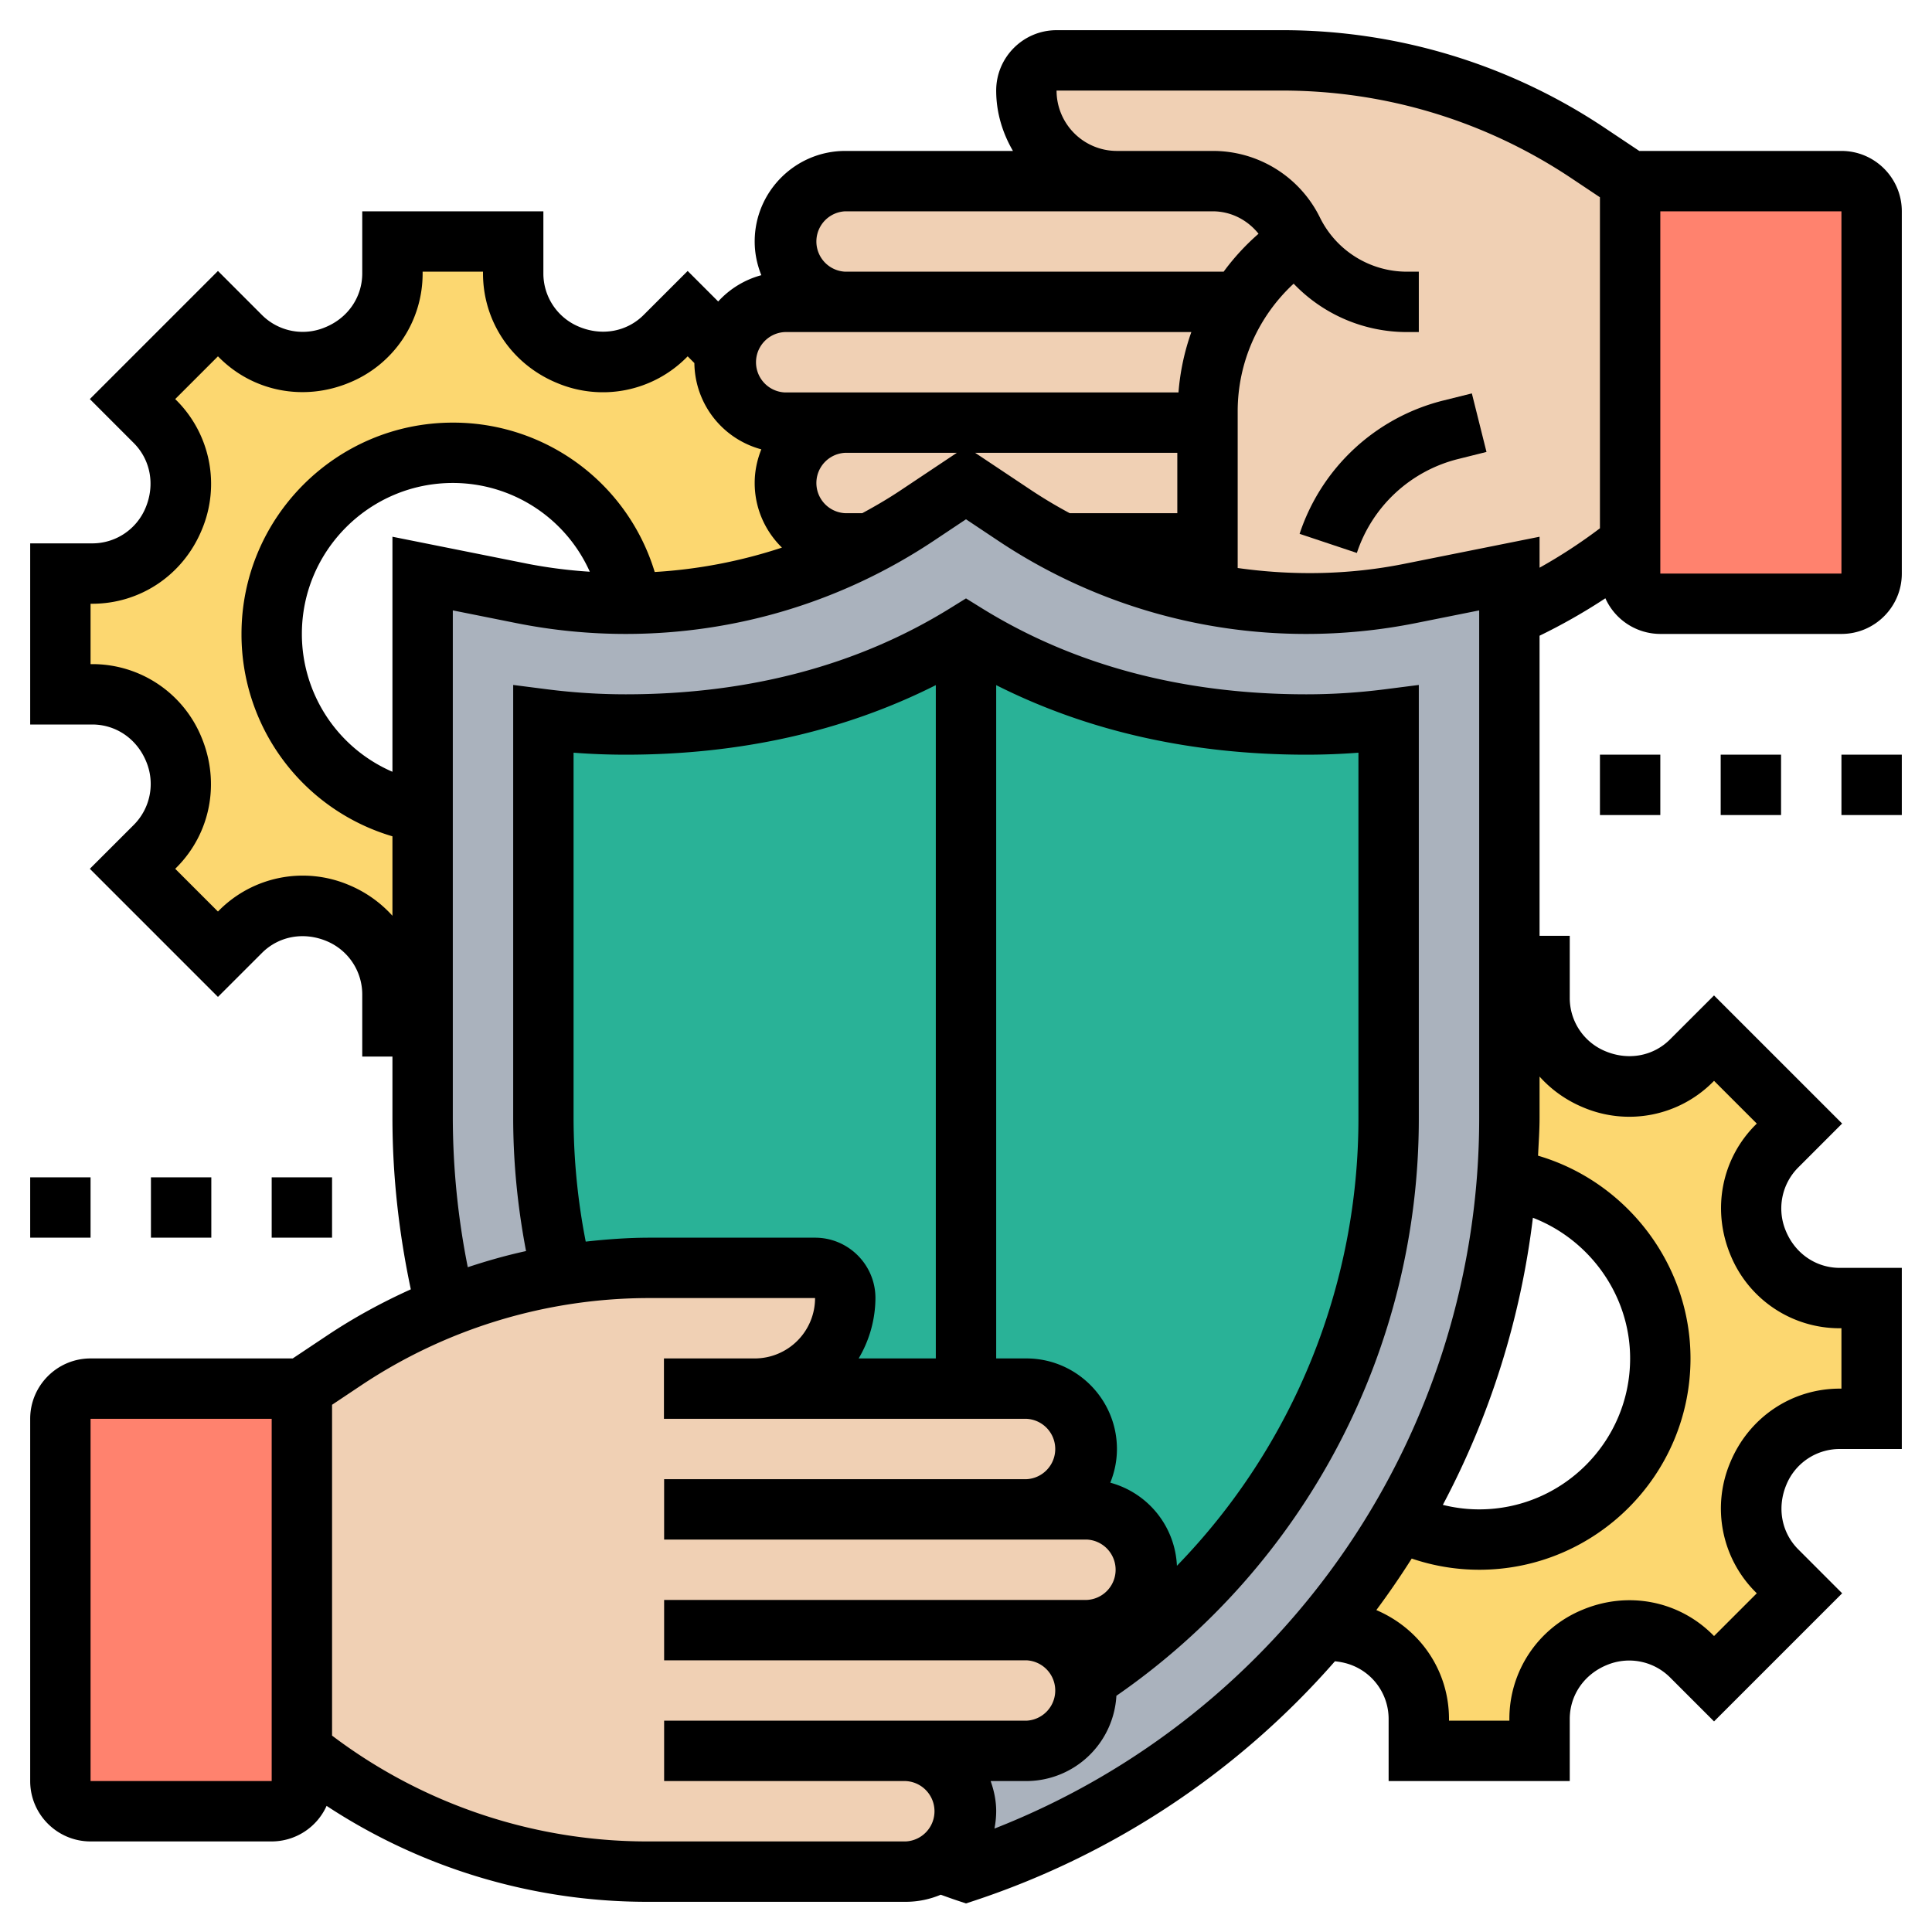 <svg xmlns="http://www.w3.org/2000/svg" id="_x33_0" height="512" viewBox="0 0 64 64" width="512" class="hovered-paths"><path d="M28 18h.82a17.366 17.366 0 01-7.9 2c-.48-2.84-2.95-5-5.92-5-3.31 0-6 2.69-6 6 0 2.97 2.16 5.44 5 5.92V34h-1v-1.05c0-1.19-.71-2.25-1.8-2.7-.01 0-.03-.01-.04-.01a2.907 2.907 0 00-3.19.62l-.75.75-2.83-2.83.75-.75c.84-.84 1.08-2.1.62-3.19 0-.01-.01-.03-.01-.04a2.911 2.911 0 00-2.7-1.8H2v-4h1.05c1.19 0 2.25-.71 2.7-1.8 0-.01.01-.03.01-.04.46-1.09.22-2.35-.62-3.19l-.75-.75 2.83-2.83.75.75c.84.84 2.1 1.08 3.19.62.01 0 .03-.01.04-.01 1.09-.45 1.8-1.51 1.8-2.7V8h4v1.05c0 1.19.71 2.25 1.8 2.7.01 0 .03.01.04.01 1.09.46 2.35.22 3.19-.62l.75-.75 1.25 1.25A2.006 2.006 0 0026 14h2c-.55 0-1.05.22-1.41.59-.37.36-.59.86-.59 1.41 0 1.1.9 2 2 2zm34 25v4h-1.05c-1.19 0-2.25.71-2.7 1.8 0 .01-.01.03-.01.04-.46 1.09-.22 2.35.62 3.19l.75.75-2.83 2.83-.75-.75c-.84-.84-2.1-1.08-3.19-.62-.01 0-.03.01-.04.01-1.09.45-1.8 1.51-1.8 2.7V58h-4v-1.05c0-1.19-.71-2.25-1.8-2.7-.01 0-.03-.01-.04-.01a2.83 2.83 0 00-1.37-.22c.43-.52.85-1.05 1.24-1.6.47-.65.91-1.33 1.32-2.03h.01A6.005 6.005 0 0055 45c0-3-2.21-5.49-5.08-5.93.05-.67.08-1.35.08-2.04V32h1v1.05c0 1.19.71 2.25 1.8 2.7.01 0 .03.01.04.01 1.09.46 2.35.22 3.19-.62l.75-.75 2.83 2.83-.75.75c-.84.84-1.08 2.1-.62 3.19 0 .01.01.03.01.04.45 1.09 1.51 1.8 2.7 1.8z" fill="#fcd770" data-original="#FCD770"/><path d="M62 7v12c0 .55-.45 1-1 1h-6c-.55 0-1-.45-1-1V6h7c.55 0 1 .45 1 1z" fill="#ff826e" data-original="#FF826E"/><path d="M43.02 7.99c-.07-.11-.13-.22-.19-.33v-.02C42.32 6.64 41.3 6 40.17 6H37c-.83 0-1.58-.34-2.12-.88S34 3.83 34 3c0-.55.45-1 1-1h7.47c3.61 0 7.13 1.07 10.13 3.07L54 6v12c-1.23.99-2.58 1.8-4 2.43V19l-3.31.66c-1.12.23-2.27.34-3.42.34-1.71 0-3.41-.26-5.04-.75-1.05-.32-2.07-.74-3.05-1.25H40v-4.38a6.738 6.738 0 013.02-5.63z" fill="#f0d0b4" data-original="#F0D0B4"/><path d="M43.79 54.02A26.276 26.276 0 0132 62c-.31-.1-.61-.21-.91-.32.55-.36.91-.98.91-1.68 0-.55-.22-1.05-.59-1.41-.36-.37-.86-.59-1.41-.59h4a2.006 2.006 0 001.97-2.34A22.277 22.277 0 0046 37.03v-13.2c-.9.11-1.82.17-2.73.17-4 0-7.88-.9-11.27-3-3.39 2.1-7.27 3-11.27 3-.91 0-1.83-.06-2.73-.17v13.2c0 1.78.21 3.53.61 5.2v.01c-1.32.21-2.61.57-3.85 1.06-.5-2.02-.76-4.12-.76-6.27V19l3.31.66c1.12.23 2.27.34 3.42.34h.19c2.76-.03 5.47-.72 7.9-2h.01c.54-.29 1.06-.59 1.56-.93L32 16l1.61 1.07c.5.34 1.02.64 1.56.93h.01c.98.51 2 .93 3.05 1.25 1.63.49 3.33.75 5.04.75 1.15 0 2.3-.11 3.42-.34L50 19v18.03c0 .69-.03 1.37-.08 2.04-.31 4.07-1.56 7.93-3.57 11.32-.41.7-.85 1.38-1.32 2.03-.39.55-.81 1.08-1.24 1.6z" fill="#aab2bd" data-original="#AAB2BD"/><path d="M42.83 7.66c.06.11.12.22.19.33-.8.54-1.47 1.22-1.97 2.01H28c-1.1 0-2-.9-2-2 0-.55.22-1.05.59-1.41.36-.37.86-.59 1.41-.59h12.17c1.13 0 2.15.64 2.66 1.64zM28 10h13.05A6.738 6.738 0 0040 13.62V14H26a2.006 2.006 0 01-1.97-2.36c.08-.41.27-.77.56-1.05.36-.37.86-.59 1.41-.59zm12 4v4h-4.83c-.54-.29-1.06-.59-1.56-.93L32 16l-1.61 1.07c-.5.34-1.02.64-1.56.93H28c-1.1 0-2-.9-2-2 0-.55.22-1.05.59-1.41.36-.37.86-.59 1.41-.59zm-6 40c.55 0 1.05.22 1.41.59.29.28.49.65.56 1.07A2.006 2.006 0 0134 58h-4c.55 0 1.05.22 1.41.59.37.36.59.86.59 1.41 0 .7-.36 1.32-.91 1.68-.32.2-.69.32-1.09.32h-8.6c-4.14 0-8.16-1.41-11.4-4V46l1.4-.93c1.06-.71 2.19-1.3 3.36-1.77 1.24-.49 2.53-.85 3.85-1.06.96-.16 1.94-.24 2.92-.24H27c.55 0 1 .45 1 1 0 .83-.34 1.58-.88 2.12S25.83 46 25 46h9c.55 0 1.05.22 1.41.59.37.36.59.86.59 1.41 0 1.1-.9 2-2 2h2c.55 0 1.05.22 1.41.59.37.36.59.86.59 1.41 0 1.1-.9 2-2 2z" fill="#f0d0b4" data-original="#F0D0B4"/><path d="M43.27 24c-4 0-7.88-.9-11.27-3-3.39 2.1-7.27 3-11.27 3-.91 0-1.83-.06-2.73-.17v13.2c0 1.78.21 3.53.61 5.2v.01c.96-.16 1.94-.24 2.92-.24H27c.55 0 1 .45 1 1 0 .83-.34 1.58-.88 2.12S25.83 46 25 46h9c.55 0 1.05.22 1.41.59.37.36.59.86.59 1.41 0 1.1-.9 2-2 2h2c.55 0 1.05.22 1.41.59.37.36.59.86.59 1.41 0 1.1-.9 2-2 2h-2c.55 0 1.05.22 1.41.59.29.28.49.65.56 1.07A22.277 22.277 0 0046 37.03v-13.2c-.9.11-1.82.17-2.73.17z" fill="#29b297" data-original="#5CD6B3" class="hovered-path active-path" data-old_color="#5cd6b3"/><path d="M10 58v1c0 .55-.45 1-1 1H3c-.55 0-1-.45-1-1V47c0-.55.45-1 1-1h7z" fill="#ff826e" data-original="#FF826E"/><path d="M61 5h-6.697l-1.149-.767A19.2 19.2 0 0042.473 1H35c-1.103 0-2 .897-2 2 0 .732.212 1.41.556 2.001L28 5c-1.654 0-3 1.346-3 3 0 .395.081.77.22 1.116a2.982 2.982 0 00-1.429.871L22.78 8.976l-1.457 1.456c-.551.552-1.376.712-2.141.392A1.908 1.908 0 0118 9.055V7h-6v2.055c0 .778-.464 1.473-1.223 1.785a1.91 1.91 0 01-2.102-.408L7.22 8.976 2.976 13.22l1.455 1.456c.551.552.712 1.377.393 2.141A1.909 1.909 0 013.055 18H1v6h2.055c.778 0 1.473.465 1.786 1.222a1.919 1.919 0 01-.409 2.103L2.976 28.78l4.244 4.244 1.457-1.456c.551-.552 1.375-.712 2.14-.394A1.914 1.914 0 0112 32.945V35h1v2.026c0 1.914.213 3.821.609 5.685-.954.431-1.88.934-2.762 1.522L9.697 45H3c-1.103 0-2 .897-2 2v12c0 1.103.897 2 2 2h6a2 2 0 001.819-1.178A19.331 19.331 0 0021.403 63H30c.412 0 .805-.084 1.163-.235.173.061.345.125.52.183l.317.106.317-.105a27.266 27.266 0 0011.904-7.917c.195.02.393.06.596.144A1.909 1.909 0 0146 56.945V59h6v-2.055c0-.778.465-1.473 1.222-1.786a1.917 1.917 0 012.102.409l1.456 1.456 4.244-4.244-1.455-1.456c-.551-.552-.712-1.377-.393-2.141A1.909 1.909 0 0160.945 48H63v-6h-2.055c-.778 0-1.473-.465-1.786-1.222a1.919 1.919 0 01.409-2.103l1.455-1.456-4.244-4.244-1.457 1.456c-.551.552-1.375.712-2.141.392A1.906 1.906 0 0152 33.055V31h-1v-9.941c.753-.366 1.481-.78 2.18-1.24A2 2 0 0055 21h6c1.103 0 2-.897 2-2V7c0-1.103-.897-2-2-2zM28 7l9 .001V7h3.17c.603 0 1.148.279 1.521.743A7.721 7.721 0 0040.535 9H28a1.001 1.001 0 010-2zm6.166 9.242L32.303 15H39v2h-3.564a15.696 15.696 0 01-1.27-.758zM28.564 17H28a1.001 1.001 0 010-2h3.697l-1.862 1.242c-.412.275-.838.524-1.271.758zM26 11h13.465a7.743 7.743 0 00-.426 2H26a1.001 1.001 0 010-2zM11.548 29.313a3.911 3.911 0 00-4.287.841l-.041.042-1.416-1.416.042-.042c1.126-1.127 1.456-2.81.827-4.318A3.902 3.902 0 003.055 22H3v-2h.055c1.591 0 3.011-.95 3.631-2.452a3.912 3.912 0 00-.84-4.286l-.042-.042 1.416-1.416.042.042c1.128 1.129 2.811 1.457 4.318.827A3.902 3.902 0 0014 9.055V9h2v.055c0 1.591.95 3.012 2.451 3.631a3.907 3.907 0 004.287-.84l.042-.042.222.223a2.995 2.995 0 002.218 2.858c-.139.345-.22.72-.22 1.115 0 .838.347 1.595.903 2.14a16.546 16.546 0 01-4.215.808A6.973 6.973 0 0015 14c-3.86 0-7 3.141-7 7a6.973 6.973 0 005 6.704v2.632a4.016 4.016 0 00-1.452-1.023zM13 17.78v7.786a4.972 4.972 0 01-3-4.567c0-2.757 2.243-5 5-5a4.969 4.969 0 014.538 2.94 16.272 16.272 0 01-2.034-.258zM9 59H3V47h6zm21 2h-8.597A17.31 17.31 0 0111 57.494V46.535l.956-.638A17.203 17.203 0 0121.527 43H27a2 2 0 01-1.996 2h-3.01v2H34a1.001 1.001 0 010 2H22v2h14a1.001 1.001 0 010 2H22v2h12a1.001 1.001 0 010 2H22v2h8a1.001 1.001 0 010 2zM19 37.026V24.934a22.68 22.68 0 001.725.066c3.803 0 7.248-.779 10.275-2.304V45h-2.556A3.959 3.959 0 0029 43c0-1.103-.897-2-2-2h-5.473c-.714 0-1.421.052-2.124.13A21.45 21.45 0 0119 37.026zm19.987 14.843a2.992 2.992 0 00-2.207-2.753c.139-.346.22-.721.22-1.116 0-1.654-1.346-3-3-3h-1V22.696C36.027 24.222 39.472 25 43.275 25c.572 0 1.149-.022 1.725-.066v12.093a21.26 21.26 0 01-6.013 14.842zm-6.045 8.705A3.02 3.02 0 0033 60c0-.352-.072-.686-.184-1H34a2.995 2.995 0 002.982-2.825A23.238 23.238 0 0047 37.026V22.69l-1.126.144c-.863.11-1.738.166-2.599.166-4.079 0-7.695-.959-10.749-2.851L32 19.823l-.526.326C28.42 22.041 24.804 23 20.725 23a20.65 20.65 0 01-2.599-.166L17 22.69v14.336c0 1.485.148 2.965.426 4.417-.653.142-1.295.325-1.93.535A25.443 25.443 0 0115 37.026V20.22l2.113.423c1.187.237 2.403.357 3.612.357 3.648 0 7.182-1.069 10.219-3.094L32 17.202l1.056.704A18.36 18.36 0 0043.275 21c1.209 0 2.425-.12 3.613-.357L49 20.22v16.807a25.274 25.274 0 01-16.058 23.547zM50.779 40.34C52.668 41.069 54 42.913 54 45c0 2.757-2.243 5-5 5-.412 0-.813-.052-1.204-.149a27.262 27.262 0 002.983-9.511zm1.672-3.654a3.907 3.907 0 004.287-.84l.042-.042 1.416 1.416-.042.042c-1.126 1.127-1.456 2.81-.827 4.318A3.902 3.902 0 0060.945 44H61v2h-.055c-1.591 0-3.011.95-3.631 2.452a3.912 3.912 0 00.84 4.286l.042.042-1.416 1.416-.042-.042c-1.128-1.128-2.811-1.459-4.319-.827A3.903 3.903 0 0050 56.945V57h-2v-.055c0-1.574-.931-2.977-2.407-3.609.412-.554.802-1.123 1.172-1.707A6.925 6.925 0 0049 52c3.86 0 7-3.141 7-7 0-3.118-2.118-5.857-5.05-6.716.019-.419.05-.835.05-1.258v-1.363c.39.434.88.787 1.451 1.023zm-5.955-18.004c-1.82.363-3.679.39-5.496.134v-5.191c0-1.624.684-3.145 1.854-4.228A5.187 5.187 0 0046.613 11H47V9h-.387a3.212 3.212 0 01-2.892-1.802A3.947 3.947 0 0040.17 5h-3.174A2 2 0 0135 3h7.473c3.418 0 6.728 1.002 9.571 2.897l.956.638V17.5c-.636.481-1.304.917-2 1.306V17.78zM61 19h-6V7h6z" data-original="#000000"/><path d="M47.825 13.264a6.729 6.729 0 00-4.774 4.42l1.897.633a4.738 4.738 0 013.362-3.113l.932-.233-.485-1.939zM1 39h2v2H1zm4 0h2v2H5zm4 0h2v2H9zm44-14h2v2h-2zm4 0h2v2h-2zm4 0h2v2h-2z" data-original="#000000"/></svg>